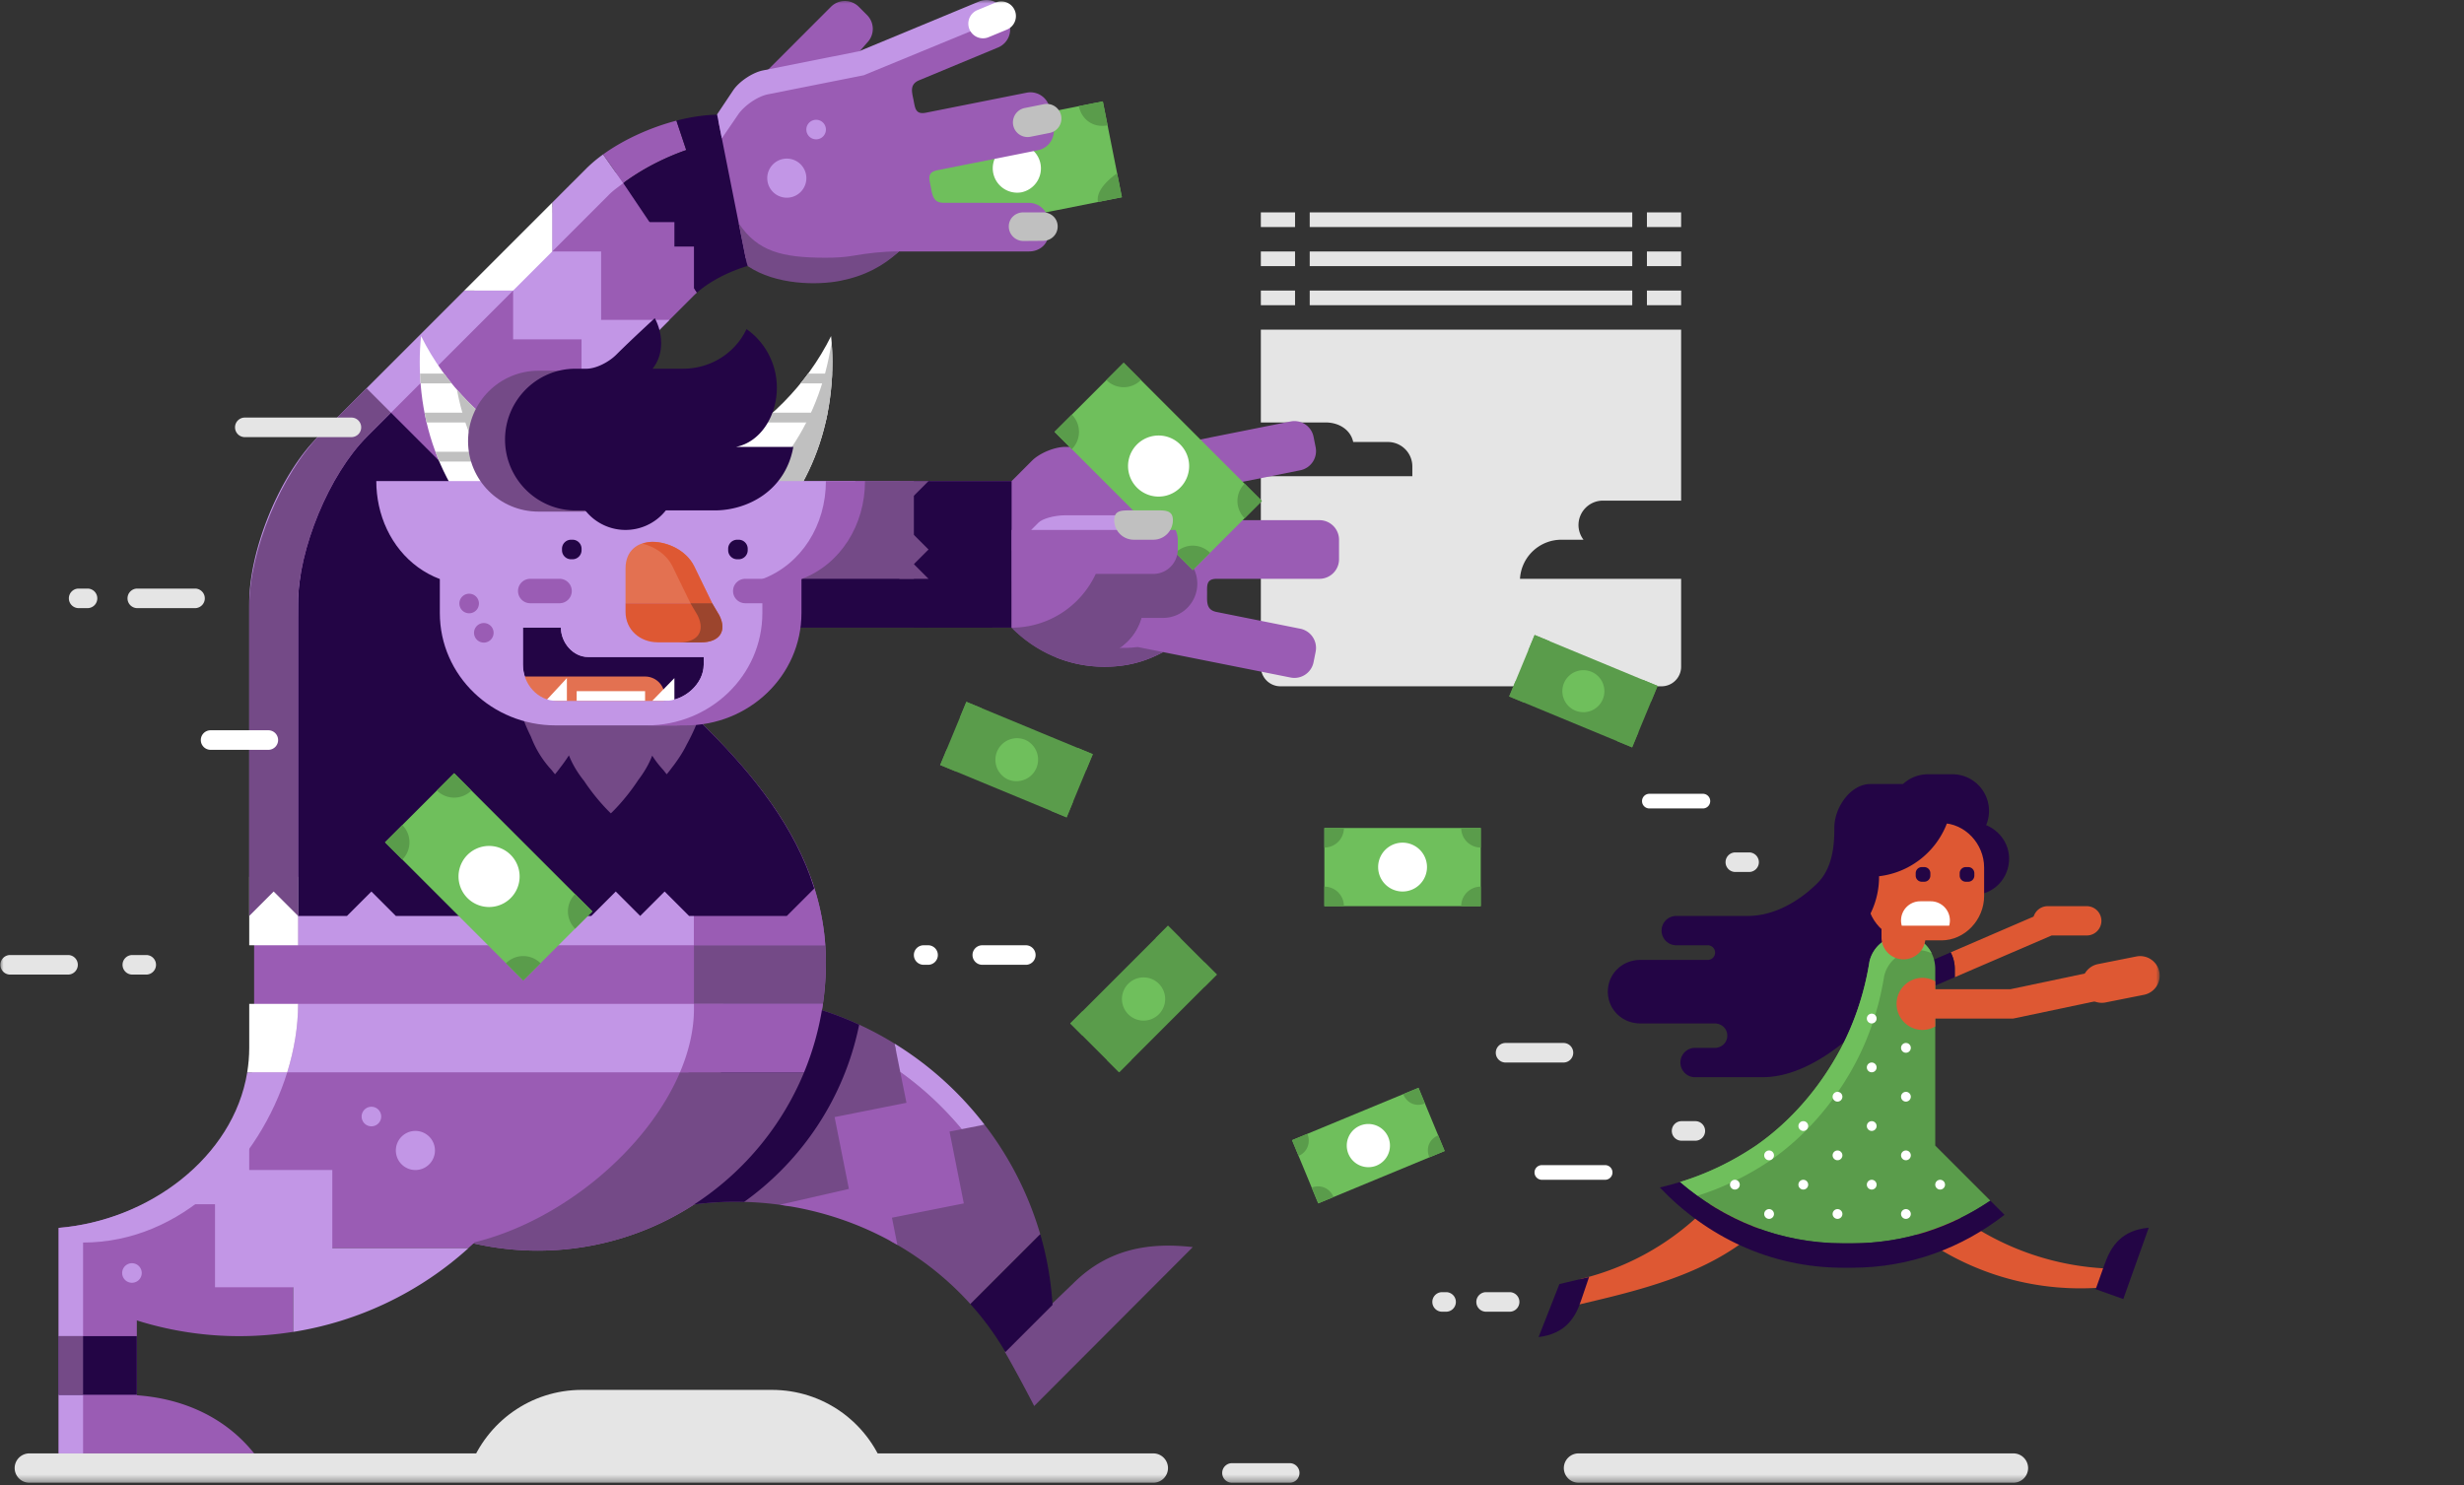 <svg xmlns="http://www.w3.org/2000/svg" xmlns:xlink="http://www.w3.org/1999/xlink" width="340" height="205"><rect width="100%" height="100%" fill="#333333" stroke="none"/><defs><path id="a" d="M0 204.637h298.008V0H0z"/></defs><g fill="none" fill-rule="evenodd"><path fill="#9A5CB4" d="M97.797 100.806L66.76 69.769 95.709 40.82c.146-.146.303-.29.464-.433L85.925 24.765c-1.16-1.768-3.682-2.141-5.192-.663l-.023.023-4.51 4.51v7.417l-4.045 4.046h-7.418L44.603 60.231c-5.246 5.246-9.537 15.607-9.537 23.025v61.37c0 13.482-13.484 23.74-26.974 24.84v31.125h26.974c-4.29-5.39-10.86-8.088-18.208-8.092V181.55a46.994 46.994 0 0016.185 2.857c2.525 0 5-.208 7.417-.59V172.27h24.147c.246-.221.496-.435.736-.66a39.87 39.87 0 008.835.997c21.974 0 39.786-17.813 39.786-39.786 0-13.128-7.545-23.394-16.167-32.014"/><path fill="#C296E6" d="M39.635 147.992h60.168v-9.44H41.135c0 3.104-.528 6.307-1.5 9.44M8.092 169.467v31.124h3.372V171.49c13.611 0 24.361-11.212 28.171-23.498h-5.521c-1.915 11.794-13.68 20.468-26.022 21.475"/><path fill="#FFF" d="M34.391 138.552v6.074c0 1.147-.1 2.27-.277 3.366h5.521c.972-3.133 1.5-6.336 1.5-9.44H34.39z"/><mask id="b" fill="#fff"><use xlink:href="#a"/></mask><path fill="#E5E5E5" d="M173.98 36.726h4.72v-2.023h-4.72zm6.744-5.395h44.506v-2.023h-44.506zm46.529 0h4.72v-2.023h-4.72zm-46.529 5.395h44.506v-2.023h-44.506zm-6.744 5.394h4.72v-2.022h-4.72zm35.758 37.764a5.727 5.727 0 015.715-5.395h3.049a3.342 3.342 0 01-.69-2.023 3.371 3.371 0 013.372-3.372h10.79V45.492h-57.993v12.813h8.94c1.89 0 3.462 1.055 3.802 2.697h4.79a3.372 3.372 0 013.372 3.372v1.349h-20.904v26.3a2.705 2.705 0 002.697 2.696h52.599a2.705 2.705 0 002.697-2.697V79.884h-22.236zM173.98 31.331h4.72v-2.023h-4.72zm53.273 5.395h4.72v-2.023h-4.72zm-46.529 5.394h44.506v-2.022h-44.506zm46.529 0h4.72v-2.022h-4.72z" mask="url(#b)"/><path fill="#744A87" d="M148.056 177.162l-3.073 2.947v-.01l-6.374 6.5c.001.003.065.005.066.008.965 1.662 2.873 5.183 4.029 7.445l21.884-21.932c-5.903-.671-11.638.149-16.532 5.042m-24.511-32.555l-.108-.576a45.771 45.771 0 00-10.625-4.805H98.356l-11.076 29.01a43.687 43.687 0 0114.209-2.373c2.067 0 4.107.142 6.108.414.445.06.885.139 1.325.212l1.954-.447c.565.11 1.13.224 1.688.356l.037.008c1.404.334 2.782.732 4.131 1.194l.022.007a43.131 43.131 0 015.937 2.564l.228 1.145c.302.166.61.325.907.499a41.728 41.728 0 0110.08 8.17l9.637-9.637a45.912 45.912 0 00-7.69-15.13 2.078 2.078 0 01-1.827-.496l-9.837-8.96a2.075 2.075 0 01-.644-1.155" mask="url(#b)"/><path fill="#230545" d="M118.556 141.419a45.272 45.272 0 00-5.745-2.193h-11.66v.674c0 7.476-4.601 15.417-11.319 21.651l-2.552 6.686a43.683 43.683 0 0114.208-2.374c.397 0 .793.01 1.188.02 8.043-5.75 13.85-14.421 15.88-24.464" mask="url(#b)"/><path fill="#C296E6" d="M92.385 44.144h-9.44v-9.441H76.2v-5.395l-10.79 10.79h5.395v6.743h9.44v9.44z" mask="url(#b)"/><path fill="#9A5CB4" d="M91.71 66.397l.001 20.23h56.644v-20.23z" mask="url(#b)"/><path fill="#744A87" d="M91.71 81.907l.001 4.72h56.644v-4.72z" mask="url(#b)"/><path fill="#744A87" d="M104.523 86.627h23.84v-20.23h-23.84z" mask="url(#b)"/><path fill="#230545" d="M104.523 86.627h23.602v-6.743h-23.602z" mask="url(#b)"/><path fill="#744A87" d="M95.757 118.996h15.273c-2.978-6.886-7.897-12.855-13.233-18.19L79.235 82.243l-4.383 4.383L84.985 96.76c5.336 5.337 10.772 14.145 10.772 22.237" mask="url(#b)"/><path fill="#C296E6" d="M41.135 130.46h54.622v-9.441H41.135zm2.697-70.132c-5.245 5.245-9.44 15.51-9.44 22.928v37.763h6.743V86.627c0-7.417.92-17.778 6.165-23.024l23.506-23.505h-6.743l-20.23 20.23zM83.221 21.31a19.007 19.007 0 00-2.3 1.929l-4.72 4.72v6.744l7.88-7.88c.532-.533 1.273-1.05 1.923-1.552l-2.783-3.961z" mask="url(#b)"/><path fill="#FFF" d="M34.391 130.46h6.744v-9.441H34.39z" mask="url(#b)"/><path fill="#744A87" d="M111.71 120.671a38.351 38.351 0 00-.676-1.675H95.757v2.023h16.076c-.042-.115-.08-.233-.123-.348M65.411 171.47v.153a39.88 39.88 0 008.767.983c16.599 0 30.813-10.169 36.778-24.613H93.829c-4.517 10.644-16.336 20.536-28.418 23.478m30.346-32.919h17.782c.024-.173.05-.344.073-.517.027-.206.056-.411.08-.619a42.405 42.405 0 00.177-1.98c.017-.263.036-.524.049-.788a41.03 41.03 0 00.046-1.828c0-.558-.018-1.11-.045-1.657-.007-.129-.013-.258-.021-.386-.007-.107-.02-.21-.027-.317H95.757v8.092z" mask="url(#b)"/><path fill="#9A5CB4" d="M113.757 129.094a33.391 33.391 0 00-.213-1.555c-.017-.105-.033-.211-.052-.317a34.58 34.58 0 00-.304-1.59l-.01-.047a35.328 35.328 0 00-.38-1.544l-.06-.22a34.417 34.417 0 00-.473-1.58l-.001-.005c-.135-.41-.282-.814-.431-1.217H95.757v9.44h18.114a30.34 30.34 0 00-.106-1.3l-.008-.065m-18 10.132c0 2.894-.694 5.859-1.928 8.766h17.127a39.51 39.51 0 002.487-8.766c.037-.223.065-.45.096-.674H95.757v.674zm52.261-67.434c-3.465 0-6.528-1.693-8.43-4.29v8.464c.438-.08.888-.128 1.35-.128h9.44a7.418 7.418 0 010 14.835h-4.795a17.74 17.74 0 006.818 1.35c3.073 0 5.59-.68 8.092-2.024l17.587 3.509a2.695 2.695 0 003.173-2.108l.29-1.454a2.704 2.704 0 00-2.116-3.173l-11.568-2.314c-1.455-.29-1.297-1.44-1.297-2.552 0-1.113-.134-2.023 1.35-2.023h14.16a2.705 2.705 0 002.698-2.697v-2.698a2.705 2.705 0 00-2.698-2.697h-34.054z" mask="url(#b)"/><path fill="#9A5CB4" d="M148.018 71.792h19.893c-1.483 0-1.349-.91-1.349-2.023s-.158-2.262 1.297-2.552l11.568-2.314a2.704 2.704 0 002.116-3.174l-.29-1.454a2.695 2.695 0 00-3.173-2.107l-17.587 3.509h-13.486c-1.484 0-3.556.857-4.606 1.907l-2.812 2.813v1.105c1.901 2.597 4.964 4.29 8.43 4.29" mask="url(#b)"/><path fill="#744A87" d="M157.796 83.256a7.418 7.418 0 00-7.418-7.418h-9.44c-.462 0-.912.048-1.35.128v10.661a18.3 18.3 0 005.995 4.046h4.795a7.418 7.418 0 007.418-7.417" mask="url(#b)"/><path fill="#744A87" d="M165.214 80.558a4.72 4.72 0 01-4.72 4.72h-10.116a4.72 4.72 0 110-9.44h10.115a4.72 4.72 0 014.72 4.72" mask="url(#b)"/><path fill="#FFF" d="M64.063 40.098h6.743l5.395-5.395V27.96z" mask="url(#b)"/><path fill="#744A87" d="M156.993 89.301c-2.152.264-4.268.112-6.6-.548-4.828-1.362-8.53-4.519-10.804-8.572v6.446c3.3 3.331 7.753 5.395 12.812 5.395 3.073 0 5.59-.68 8.092-2.023h.003l-3.503-.698z" mask="url(#b)"/><path fill="#6FBF5C" d="M145.514 59.606l19.073 19.073 9.537-9.536-19.073-19.074z" mask="url(#b)"/><path fill="#FFF" d="M162.799 67.354a4.215 4.215 0 10-5.96-5.96 4.215 4.215 0 005.96 5.96" mask="url(#b)"/><path fill="#5A9C4B" d="M157.435 52.453l-2.384-2.384-2.384 2.384a3.372 3.372 0 004.768 0m14.305 19.073l2.384-2.383-2.385-2.385a3.372 3.372 0 000 4.768m-23.841-14.304l-2.384 2.384 2.384 2.383a3.372 3.372 0 000-4.767m19.073 19.073a3.371 3.371 0 00-4.768 0l2.384 2.384 2.384-2.384z" mask="url(#b)"/><path fill="#FFF" d="M226.579 110.566c0 .559.453 1.012 1.011 1.012h7.418a1.012 1.012 0 000-2.023h-7.418c-.558 0-1.011.453-1.011 1.011m-14.836 51.25c0 .559.454 1.012 1.012 1.012h8.766a1.012 1.012 0 000-2.023h-8.766c-.558 0-1.012.453-1.012 1.011" mask="url(#b)"/><path fill="#230545" d="M129.474 66.397h-3.372v20.23h13.487v-20.23zM95.757 98.765L66.76 69.77 53.947 56.956l-3.276 3.276c-5.245 5.245-9.536 15.606-9.536 23.024v43.158h6.743l3.372-3.373 3.372 3.373h26.973l3.372-3.373 3.372 3.373 3.372-3.373 3.371 3.373h13.487l3.792-3.792c-2.652-8.444-8.314-15.567-14.564-21.817l-2.04-2.04z" mask="url(#b)"/><path fill="#744A87" d="M50.671 60.232l3.276-3.275-3.371-3.372-6.309 6.307c-5.432 5.432-9.875 16.161-9.875 23.843v42.679l3.371-3.373 3.372 3.373v-43.16c0-7.417 4.291-17.778 9.536-23.022" mask="url(#b)"/><path fill="#FFF" d="M97.645 67.362c1.44 1.443 4.268 3.747 6.738 3.747 3.86 0 4.953-1.724 6.767-5.245 2.448-4.75 3.713-10.172 3.713-15.934 0-1.198-.064-2.381-.184-3.546-3.37 6.797-8.902 12.242-15.537 15.87-2.803 1.534-2.616 3.988-1.497 5.108" mask="url(#b)"/><path fill="silver" d="M114.727 47.322c-.858 5.697-2.916 10.871-6.044 15.204-2.319 3.21-3.657 4.752-7.474 4.177-1.446-.218-2.894-1.254-4.087-2.403-.5 1.176-.166 2.372.523 3.063 1.441 1.441 4.268 3.746 6.738 3.746 3.86 0 4.953-1.723 6.768-5.245 2.448-4.75 3.712-10.172 3.712-15.934 0-.92-.049-1.829-.12-2.73l-.016.122" mask="url(#b)"/><path fill="#744A87" d="M73.266 101.678a14.025 14.025 0 002.855 4.601c.204.265.35.442.418.524l-.007.012.01-.01.044.053s.304-.352.772-.987c.109-.138.225-.288.346-.456a23.3 23.3 0 00.8-1.166c.525 1.34 1.297 2.537 2.104 3.547 1.83 2.75 3.685 4.457 3.685 4.457s1.922-1.771 3.784-4.608c.74-.972 1.434-2.095 1.917-3.356a13.86 13.86 0 001.534 1.981c.207.27.355.45.424.533a.124.124 0 01-.006.012l.01-.01.044.053s.304-.352.771-.987c.11-.138.225-.288.347-.456.515-.71 1.12-1.592 1.643-2.668 1.486-2.701 3.019-6.506 3.019-10.725H70.806c0 3.689 1.172 7.06 2.46 9.656" mask="url(#b)"/><path fill="#FFF" d="M75.136 67.362c-1.44 1.443-4.267 3.747-6.738 3.747-3.859 0-4.953-1.724-6.767-5.245-2.447-4.75-3.712-10.172-3.712-15.934 0-1.198.064-2.381.184-3.546 3.37 6.797 8.902 12.242 15.536 15.87 2.804 1.534 2.616 3.988 1.497 5.108" mask="url(#b)"/><path fill="silver" d="M73.639 62.254c-4.013-2.195-7.619-5.058-10.59-8.48.602 3.22 1.626 6.276 3.077 9.093 1.815 3.52 2.909 5.245 6.768 5.245.603 0 1.227-.14 1.847-.367.14-.132.274-.26.396-.383 1.118-1.12 1.306-3.574-1.498-5.108m31.403-3.949h8.875c.104-.444.187-.898.274-1.349h-7.58c-.513.463-1.033.915-1.569 1.349" mask="url(#b)"/><path fill="silver" d="M66.171 56.956H58.59c.087.451.17.905.274 1.349h8.875a37.781 37.781 0 01-1.568-1.349m48.563-4.046c.035-.448.065-.896.084-1.348h-3.311a35.98 35.98 0 01-1.048 1.348h4.275zm-53.459-1.348h-3.311c.018.452.049.9.083 1.348h4.275c-.359-.44-.709-.89-1.047-1.348m12.524 10.789H60.087c.169.455.352.904.54 1.349h14.694c-.335-.482-.831-.944-1.522-1.349" mask="url(#b)"/><path fill="#C296E6" d="M51.924 66.397c0 1.154.124 2.284.358 3.372 1 4.633 4.04 8.497 8.409 10.147v4.68c0 8.69 7.27 15.518 15.96 15.518h16.633c8.69 0 15.96-6.828 15.96-15.518v-4.68c5.394-2.038 8.766-7.45 8.766-13.519H51.924z" mask="url(#b)"/><path fill="#744A87" d="M89.866 63.317H76.412c5.512 0 9.721-4.353 9.721-9.722 0-.84-.107-1.653-.308-2.43H74.306c-5.369 0-9.721 4.353-9.721 9.722 0 5.368 4.352 9.722 9.721 9.722h6.157c4.528 0 8.322-3.102 9.403-7.292" mask="url(#b)"/><path fill="#230545" d="M97.105 90.673h-15.96c-2.068 0-3.745-1.977-3.745-4.046h-5.245v5.096c0 2.69 2.03 5.02 4.72 5.02h14.836c2.69 0 5.394-2.33 5.394-5.02v-1.05z" mask="url(#b)"/><path fill="#E37151" d="M89.013 93.37H71.48l2.023 4.721h15.51c1.49 0 2.698-.533 2.698-2.023a2.697 2.697 0 00-2.698-2.697" mask="url(#b)"/><path fill="#FFF" d="M89.987 96.742h3.072v-3.155zm-14.686 0h2.922v-3.155zm4.271 0h9.441v-1.348h-9.44z" mask="url(#b)"/><path fill="#230545" d="M103.174 75.938a1.25 1.25 0 01-1.249 1.249h-.2a1.25 1.25 0 01-1.248-1.25v-.2c0-.689.559-1.248 1.249-1.248h.2c.69 0 1.248.56 1.248 1.249v.2zm-22.927 0a1.25 1.25 0 01-1.25 1.249h-.199a1.25 1.25 0 01-1.249-1.25v-.2c0-.689.56-1.248 1.25-1.248h.199c.69 0 1.249.56 1.249 1.249v.2zm21.323-14.261c3.368-.675 5.627-4.245 5.627-8.173 0-3.312-1.659-6.325-4.188-8.08-1.56 3.282-4.897 5.463-8.774 5.463h-4.19c1.64-2.023 1.42-4.92.307-6.973 0 0-3.282 3.007-5.32 5.044-.997.997-2.762 1.93-4.11 1.93H79.41c-5.37 0-9.721 4.407-9.721 9.777 0 5.369 4.352 9.778 9.72 9.778H98.61c4.528 0 9.78-2.697 10.86-8.766h-7.9z" mask="url(#b)"/><path fill="#C296E6" d="M97.105 91.723c0 2.69-2.705 5.02-5.394 5.02H76.875c-2.69 0-4.72-2.33-4.72-5.02v-5.096H77.4c0 2.07 1.677 4.046 3.746 4.046h15.96v1.05zm-27.648-6.445l2.698 13.487h26.973V85.278h-29.67z" mask="url(#b)"/><path fill="#9A5CB4" d="M113.964 66.397c0 6.07-3.372 11.481-8.767 13.519v4.68c0 8.69-7.269 15.518-15.96 15.518h5.395c8.69 0 15.96-6.828 15.96-15.518v-4.68c5.395-2.038 8.767-7.45 8.767-13.519h-5.395z" mask="url(#b)"/><path fill="#E37151" d="M95.776 78.13c-1.105-2.21-3.67-3.347-5.73-3.347-2.06 0-3.73 1.197-3.73 3.67v4.803h11.953l-2.493-5.125z" mask="url(#b)"/><path fill="#DE5833" d="M98.269 83.256H86.316v1.19c0 2.473 1.99 4.204 4.463 4.204h5.994c2.472 0 3.591-1.509 2.486-3.72l-.99-1.674z" mask="url(#b)"/><path fill="#DE5833" d="M92.779 78.13l2.493 5.126h2.997l-2.493-5.125c-1.105-2.21-3.707-3.348-5.767-3.348-.476 0-.929.113-1.35.249 1.642.407 3.297 1.452 4.12 3.099" mask="url(#b)"/><path fill="#9C452D" d="M99.259 84.93l-.99-1.674h-2.997l.99 1.674c1.105 2.21-.014 3.72-2.486 3.72h2.997c2.472 0 3.592-1.51 2.486-3.72" mask="url(#b)"/><path fill="#9A5CB4" d="M139.589 86.627c5.146 0 9.57-3.04 11.61-7.417h7.946a3.37 3.37 0 003.087-2.023c.18-.414.284-.869.284-1.35V74.49a3.26 3.26 0 00-.301-1.349h-22.626v13.487z" mask="url(#b)"/><path fill="#C296E6" d="M160.493 71.117h-13.486c-1.484 0-3.153.456-3.71 1.012l-1.01 1.011h18.206v-2.023z" mask="url(#b)"/><path fill="silver" d="M161.842 71.792c0-1.49-1.208-1.349-2.697-1.349h-2.698c-1.49 0-2.697-.14-2.697 1.349a2.697 2.697 0 002.697 2.697h2.698a2.697 2.697 0 002.697-2.697" mask="url(#b)"/><path fill="#6FBF5C" d="M182.747 125.065h21.579v-10.79h-21.58z" mask="url(#b)"/><path fill="#FFF" d="M196.907 119.67a3.371 3.371 0 10-6.742 0 3.371 3.371 0 006.742 0" mask="url(#b)"/><path fill="#5A9C4B" d="M185.443 114.275h-2.696v2.698a2.697 2.697 0 002.696-2.698m18.882 2.698v-2.698h-2.697a2.697 2.697 0 002.697 2.698m-21.578 5.394v2.698h2.696a2.697 2.697 0 00-2.696-2.698m21.579 0h-.001a2.697 2.697 0 00-2.697 2.698h2.698v-2.698zm-49.902 25.625l13.487-13.486-6.743-6.744-13.487 13.487z" mask="url(#b)"/><path fill="#6FBF5C" d="M159.903 135.77a2.98 2.98 0 10-4.215 4.216 2.98 2.98 0 004.215-4.216" mask="url(#b)"/><path fill="#5A9C4B" d="M149.366 139.564l-1.685 1.685 1.686 1.686c.931-.93.931-2.44 0-3.371m13.486-10.115l-1.685-1.687-1.687 1.687c.932.93 2.441.93 3.372 0m-10.115 16.858l1.686 1.685 1.686-1.685a2.384 2.384 0 00-3.372 0m13.487-13.487c-.93.931-.93 2.44 0 3.371l1.686-1.685-1.686-1.686zm42.022-36.698l16.966 7.027 3.514-8.483-16.967-7.027z" mask="url(#b)"/><path fill="#6FBF5C" d="M221.165 96.503a2.904 2.904 0 00-1.57-3.788 2.9 2.9 0 101.57 3.788" mask="url(#b)"/><path fill="#5A9C4B" d="M213.816 88.49l-2.056-.851-.87 2.1c1.212.501 2.425-.038 2.926-1.249m14.074 8.314l-.033-.04.87-2.099-2.058-.851c-.502 1.211.038 2.501 1.222 2.99m-18.776-2.781l-.868 2.099 2.056.852c.503-1.212.025-2.45-1.188-2.951m16.967 7.028l.051-.004c-1.182-.49-2.475.039-2.976 1.25l2.056.851.869-2.097zm-96.347 4.533l17.444 7.225 3.613-8.723-17.445-7.225z" mask="url(#b)"/><path fill="#6FBF5C" d="M143.017 105.975a2.984 2.984 0 00-1.613-3.894 2.983 2.983 0 00-2.282 5.51 2.983 2.983 0 003.895-1.616" mask="url(#b)"/><path fill="#5A9C4B" d="M135.46 97.737l-2.113-.875-.894 2.158c1.246.516 2.493-.038 3.008-1.283m14.472 8.548l-.036-.04.895-2.159-2.115-.876c-.516 1.247.039 2.573 1.256 3.075m-19.305-2.86l-.893 2.159 2.114.876c.516-1.246.025-2.518-1.22-3.035m17.443 7.227l.054-.005c-1.216-.503-2.545.04-3.06 1.286l2.114.876.892-2.157z" mask="url(#b)"/><path fill="#6FBF5C" d="M199.345 158.857l-17.445 7.225-3.613-8.723 17.446-7.225z" mask="url(#b)"/><path fill="#FFF" d="M186.063 159.248a2.983 2.983 0 011.613-3.894 2.983 2.983 0 013.894 1.614 2.983 2.983 0 01-1.613 3.895 2.983 2.983 0 01-3.894-1.615" mask="url(#b)"/><path fill="#5A9C4B" d="M193.62 151.01l2.113-.875.893 2.158c-1.245.516-2.492-.038-3.007-1.283m-14.473 8.548l.036-.04-.895-2.159 2.116-.876c.516 1.247-.04 2.573-1.257 3.075m19.306-2.86l.893 2.159-2.115.876c-.516-1.246-.025-2.518 1.222-3.035m-17.445 7.227l-.053-.005c1.216-.503 2.545.04 3.06 1.286l-2.114.876-.893-2.157z" mask="url(#b)"/><path fill="#230545" d="M127.45 86.627h9.441V70.443h-9.44z" mask="url(#b)"/><path fill="#9A5CB4" d="M96.623 16.006a22.149 22.149 0 00-.046.003h.032l.014-.003zm-9.152 8.239c.025-.015.049-.033.074-.048 2.134-1.389 4.623-2.604 7.148-3.487l-1.356-4.059c-3.591.936-7.272 2.602-10.115 4.658l2.783 3.962a19.5 19.5 0 01.878-.636c.191-.131.39-.26.588-.39" mask="url(#b)"/><path fill="#230545" d="M97.803 15.88l-.026.003-.062.006c.036-.002.072-.006.107-.009h-.019" mask="url(#b)"/><path fill="#230545" d="M99.128 15.821c-.065 0-.135.009-.2.01l-.001-.002c-.36.005-.73.022-1.105.051l-.107.01c-.358.03-.722.066-1.092.116l-.014.002c-.01.002-.022 0-.032.002a26.94 26.94 0 00-3.24.64l1.356 4.06c-2.525.884-5.014 2.098-7.148 3.487l-.074.048c-.2.128-.395.259-.588.39-.3.21-.596.42-.879.636l10.17 15.116c2.733-2.422 7.545-4.335 11.046-4.335l-8.092-20.23z" mask="url(#b)"/><path fill="#230545" d="M87.471 24.245c-.197.13-.397.259-.588.39.194-.131.389-.263.588-.39" mask="url(#b)"/><path fill="#FFF" d="M134.194 131.808a1.35 1.35 0 001.349 1.349h6.069a1.35 1.35 0 000-2.697h-6.07a1.35 1.35 0 00-1.348 1.348m-8.092 0a1.35 1.35 0 001.349 1.349h.674a1.35 1.35 0 000-2.697h-.674a1.35 1.35 0 00-1.349 1.348" mask="url(#b)"/><path fill="#6FBF5C" d="M53.13 116.25l19.072 19.073 9.537-9.535-19.073-19.074z" mask="url(#b)"/><path fill="#FFF" d="M70.414 123.999a4.215 4.215 0 10-5.96-5.96 4.215 4.215 0 005.96 5.96" mask="url(#b)"/><path fill="#5A9C4B" d="M65.05 109.098l-2.384-2.384-2.384 2.384a3.372 3.372 0 004.768 0m14.305 19.073l2.384-2.384-2.384-2.384a3.371 3.371 0 000 4.768m-23.842-14.305l-2.384 2.384 2.384 2.384a3.371 3.371 0 000-4.768m19.074 19.074a3.371 3.371 0 00-4.769 0l2.384 2.383 2.385-2.383z" mask="url(#b)"/><path fill="#C296E6" d="M64.637 172.269H45.855v-10.79H34.39v-5.394c-2.396 4.067-5.895 7.54-9.83 10.115h5.11v11.464h10.79v6.158a47.03 47.03 0 0024.176-11.553" mask="url(#b)"/><path fill="#9A5CB4" d="M14.161 195.87h4.72v-16.183h-4.72z" mask="url(#b)"/><path fill="#230545" d="M8.092 192.499h10.79v-8.092H8.092z" mask="url(#b)"/><path fill="#744A87" d="M8.092 192.499h3.372v-8.092H8.092zm135.12-10.377l2.023-2.023-2.023 2.023z" mask="url(#b)"/><path fill="#230545" d="M143.543 170.348l-2.023 2.023-7.615 7.615a39.772 39.772 0 014.83 6.614l4.477-4.477 2.023-2.023a44.436 44.436 0 00-1.692-9.752" mask="url(#b)"/><path fill="#E5E5E5" d="M122.013 202.614c-2.369-6.367-8.417-10.79-15.51-10.79H80.306c-7.092 0-13.14 4.423-15.51 10.79h57.218z" mask="url(#b)"/><path fill="#C296E6" d="M54.622 158.782a2.697 2.697 0 105.395 0 2.697 2.697 0 00-5.395 0m-4.721-4.72a1.35 1.35 0 102.699-.001 1.35 1.35 0 00-2.699 0" mask="url(#b)"/><path fill="#9A5CB4" d="M114.667.93l-12.83 12.848c-2.26 2.265-1.013 6.137 2.145 6.657l2.847.468c5.54.912 10.206-4.413 8.343-9.708l-.04-.11 4.508-5.181a2.706 2.706 0 00.001-3.827L118.494.931a2.706 2.706 0 00-3.827 0" mask="url(#b)"/><path fill="#6FBF5C" d="M128.35 32.484l26.455-5.264-2.631-13.227-26.457 5.262z" mask="url(#b)"/><path fill="#FFF" d="M143.57 22.584a3.372 3.372 0 00-3.963-2.652 3.373 3.373 0 001.313 6.614 3.372 3.372 0 002.65-3.962" mask="url(#b)"/><path fill="#5A9C4B" d="M129.026 18.598l-3.308.658.658 3.306c1.984-.394 3.043-1.98 2.65-3.964m23.805-1.298l-.658-3.307-3.307.657c.364 1.827 1.98 3.046 3.965 2.65m-25.14 11.875l.659 3.309 3.305-.657c-.394-1.986-1.98-3.046-3.964-2.652m26.456-5.262s-3.045 1.982-2.65 3.966l3.308-.659-.658-3.307z" mask="url(#b)"/><path fill="#9A5CB4" d="M141.994 28l-11.797-.013c-1.484 0-1.552-1.157-1.77-2.249-.216-1.092-.526-1.958.929-2.247l13.888-2.763a2.705 2.705 0 002.12-3.171l-.526-2.646a2.707 2.707 0 00-3.172-2.12l-13.89 2.763c-1.455.29-1.5-.63-1.716-1.722-.217-1.09-.597-2.186.773-2.755l10.895-4.527a2.703 2.703 0 001.456-3.524l-.653-.442c-.193-.132-.359-.296-.525-.459a2.682 2.682 0 00-2.913-.568L118.528 8.43l-13.227 2.631c-1.455.29-3.32 1.536-4.145 2.77l-2.002 2.998 3.74 18.802c3.885 2.623 8.656 3.779 13.618 2.792 3.013-.6 5.352-1.912 7.545-3.72h17.93c1.484.007 2.699-1.036 2.7-2.519l.001-1.483a2.706 2.706 0 00-2.694-2.7" mask="url(#b)"/><path fill="#C296E6" d="M105.959 13.019l13.227-2.632 19.688-8.11-.258-.621a2.695 2.695 0 00-3.524-1.447l-16.564 6.87L105.3 9.713c-1.455.289-3.32 1.535-4.144 2.77l-2.21 3.306.658 3.308 2.222-3.248c.824-1.233 2.677-2.54 4.133-2.83" mask="url(#b)"/><path fill="silver" d="M146.424 15.97a2.024 2.024 0 00-2.38-1.59l-2.645.527a2.023 2.023 0 10.79 3.969l2.645-.527a2.022 2.022 0 001.59-2.379" mask="url(#b)"/><path fill="#FFF" d="M140.03 1.446A2.023 2.023 0 00137.387.35l-2.491 1.032a2.023 2.023 0 101.547 3.738l2.493-1.031a2.024 2.024 0 001.094-2.643" mask="url(#b)"/><path fill="silver" d="M139.2 31.252c0-1.116.907-1.944 2.024-1.944h2.697c1.117 0 2.023.828 2.023 1.945s-.905 1.985-2.023 1.984l-2.698.02a2.008 2.008 0 01-2.022-2.005" mask="url(#b)"/><path fill="#744A87" d="M123.896 34.703c-2.085 0-4.158.24-6.211.597-1.152.201-2.327.269-3.781.269-6.01 0-9.381-.866-11.97-4.758l1.053 5.29.187.625c3.887 2.623 9.633 2.659 12.813 2.023 3.372-.674 5.877-2.023 8.07-4.046h-.161z" mask="url(#b)"/><path fill="#C296E6" d="M105.872 24.588a2.697 2.697 0 105.395 0 2.697 2.697 0 00-5.395 0m5.394-6.744a1.35 1.35 0 102.699 0 1.35 1.35 0 00-2.699 0" mask="url(#b)"/><path fill="#9A5CB4" d="M65.411 87.302a1.35 1.35 0 102.699-.001 1.35 1.35 0 00-2.699 0m-2.023-4.045a1.35 1.35 0 102.699-.001 1.35 1.35 0 00-2.699 0" mask="url(#b)"/><path fill="#C296E6" d="M16.859 175.64a1.35 1.35 0 102.698 0 1.35 1.35 0 00-2.698 0" mask="url(#b)"/><path fill="#9A5CB4" d="M89.013 34.703h4.046v-4.046h-4.046z" mask="url(#b)"/><path fill="#9A5CB4" d="M90.362 40.098h5.395v-6.07h-5.395z" mask="url(#b)"/><path fill="#230545" d="M93.396 66.06a7.08 7.08 0 00-7.08-7.08 7.08 7.08 0 00-7.08 7.08 7.08 7.08 0 007.08 7.08 7.08 7.08 0 007.08-7.08m180.663 47.826a5.058 5.058 0 00-4.659-7.028h-3.372a5.036 5.036 0 00-3.43 1.348h-4.507c-2.747 0-4.975 3.257-4.975 6.005 0 1.945-.076 5.418-2.315 7.657-2.488 2.487-5.972 4.545-9.587 4.545h-9.915a2.023 2.023 0 000 4.047h4.384a1.012 1.012 0 010 2.023h-9.347c-2.473 0-4.477 1.91-4.477 4.383s2.004 4.383 4.477 4.383h10.267c.961 0 1.741.724 1.741 1.686 0 .961-.78 1.686-1.741 1.686h-2.738c-1.098 0-1.99.923-1.99 2.023 0 1.098.892 2.023 1.99 2.023h9.377c5.071 0 10.24-3.6 14.023-7.382l1.158-1.244c1.473-1.504 2.548-4.416 2.548-6.522v-2.507c2.023-.474 2.697-1.735 2.697-3.233v-4.063c1.535 0 3.539-.76 3.997-2.14.675 1.036 3.17 1.923 4.659 1.923 2.748 0 4.903-2.25 4.903-4.998 0-2.085-1.34-3.872-3.168-4.615" mask="url(#b)"/><path fill="#DE5833" d="M267.882 113.601H263.5c-3.258 0-5.9 2.867-5.9 6.125v3.934c0 3.259 2.642 6.125 5.9 6.125h4.383c3.259 0 5.9-2.866 5.9-6.125v-3.934c0-3.258-2.641-6.125-5.9-6.125" mask="url(#b)"/><path fill="#230545" d="M272.434 120.85a.845.845 0 01-.843.843h-.337a.845.845 0 01-.843-.843v-.337c0-.463.38-.843.843-.843h.337c.464 0 .843.38.843.843v.337zm-6.069 0a.845.845 0 01-.843.843h-.337a.845.845 0 01-.843-.843v-.337c0-.463.38-.843.843-.843h.337c.464 0 .843.38.843.843v.337z" mask="url(#b)"/><path fill="#DE5833" d="M268.986 166.893l1.307-1.445a37.705 37.705 0 01-1.617-1.479l-5.085 5.621c6.942 5.527 15.841 8.651 25.4 8.172.678-.035 1.35-.09 2.017-.158l-.126-2.526c-8.22-.342-15.811-3.339-21.896-8.185m-30.388-3.723l5.77 4.872c-6.15 6.397-14.113 9.062-24.093 11.431-.66.157-3.799.903-4.554 1.081l2.303-4.011c8.622-2.092 15.496-6.898 20.574-13.373m49.346-38.105h-5.395c-.794 0-1.518.471-1.844 1.2l-.109.243-11.428 4.931c.362.681.569 1.47.569 2.313v1.115l13.357-5.756h4.85a2.025 2.025 0 002.023-2.023 2.025 2.025 0 00-2.023-2.023" mask="url(#b)"/><path fill="#230545" d="M269.168 131.44l-5.808 2.506c.638.904.982 2.002.982 3.178v.068l5.395-2.325v-1.115a4.9 4.9 0 00-.57-2.313" mask="url(#b)"/><path fill="#5A9C4B" d="M271.76 162.828l-4.72-4.72v-24.356c0-2.563-1.87-4.641-4.434-4.641h-.124a4.639 4.639 0 00-4.511 3.566c-.033.21-.072.419-.107.628-.7 4.033-2.028 7.945-3.885 11.44-2.807 5.284-6.825 9.99-11.674 13.363-3.247 2.184-6.698 3.872-10.52 5.04l.017-.006a36.009 36.009 0 006.138 4.257 33.826 33.826 0 0016.373 4.195h1.242c7.151 0 13.626-2.195 19.084-5.887l-2.88-2.879z" mask="url(#b)"/><path fill="#6FBF5C" d="M244.328 160.13c4.849-3.371 8.866-8.078 11.674-13.362 1.857-3.495 3.186-7.407 3.884-11.44.037-.21.075-.417.107-.628a4.64 4.64 0 014.512-3.566h.124c.696 0 1.34.158 1.91.434-.72-1.462-2.161-2.457-3.933-2.457h-.124a4.64 4.64 0 00-4.512 3.566c-.032.21-.07.419-.107.628-.698 4.033-2.028 7.945-3.884 11.44-2.808 5.284-6.825 9.99-11.674 13.363-3.247 2.184-6.698 3.872-10.52 5.04l.018-.006a36.396 36.396 0 002.42 1.893c3.655-1.161 6.976-2.8 10.105-4.904" mask="url(#b)"/><path fill="#230545" d="M274.639 165.707c-5.458 3.693-11.933 5.887-19.084 5.887h-1.242c-8.682 0-16.421-3.227-22.51-8.452l-.018.005c-.423.13-.848.255-1.28.371-.483.133-.973.26-1.471.373 6.425 6.752 15.223 11.075 25.279 11.075h1.242c8.025 0 15.202-2.758 21.04-7.302l-1.956-1.957zm15.783 8.728l-1.246 3.494 3.811 1.359 3.511-9.845c-3.697.33-5.181 2.483-6.076 4.992m-72.206 4.913l1.054-3.102-4.092.972-2.874 7.317c3.686-.45 5.1-2.65 5.912-5.187" mask="url(#b)"/><path fill="#DE5833" d="M265.69 129.448a3.035 3.035 0 01-6.068 0v-3.372a3.035 3.035 0 016.069 0v3.372z" mask="url(#b)"/><path fill="#FFF" d="M268.96 127.762a2.649 2.649 0 00-2.546-3.372h-1.446a2.65 2.65 0 00-2.65 2.65c0 .25.039.492.104.722h6.538zm-30.243 35.74c0 .371.304.675.674.675a.677.677 0 00.675-.675.676.676 0 00-.675-.674.676.676 0 00-.674.674m9.441 0c0 .371.303.675.674.675a.677.677 0 00.675-.675.676.676 0 00-.675-.674.676.676 0 00-.674.674m-4.72 4.046c0 .371.303.675.674.675.37 0 .674-.304.674-.675a.676.676 0 00-.674-.674.676.676 0 00-.674.674m14.161-4.046c0 .371.303.675.674.675.37 0 .674-.304.674-.675a.676.676 0 00-.674-.674.676.676 0 00-.674.674m-4.721 4.046c0 .371.304.675.675.675.37 0 .674-.304.674-.675a.676.676 0 00-.674-.674.676.676 0 00-.675.674m14.162-4.046c0 .371.303.675.674.675.37 0 .674-.304.674-.675a.676.676 0 00-.674-.674.676.676 0 00-.675.674m-4.719 4.046c0 .371.303.675.673.675a.677.677 0 00.675-.675.676.676 0 00-.675-.674.676.676 0 00-.674.674m-14.161-12.138c0 .371.303.675.674.675a.677.677 0 00.675-.675.676.676 0 00-.675-.674.676.676 0 00-.674.674m-4.72 4.046c0 .371.303.675.674.675.37 0 .674-.304.674-.675a.676.676 0 00-.674-.674.676.676 0 00-.674.674m14.161-4.046c0 .371.303.675.674.675.37 0 .674-.304.674-.675a.676.676 0 00-.674-.674.676.676 0 00-.674.674m-4.721 4.046c0 .371.304.675.675.675.37 0 .674-.304.674-.675a.676.676 0 00-.674-.674.676.676 0 00-.675.674m9.442 0c0 .371.303.675.673.675a.677.677 0 00.675-.675.676.676 0 00-.675-.674.676.676 0 00-.674.674m-4.72-12.138c0 .371.303.674.674.674.37 0 .674-.303.674-.674a.676.676 0 00-.674-.674.676.676 0 00-.674.674m-4.721 4.046c0 .371.304.675.675.675.37 0 .674-.304.674-.675a.676.676 0 00-.674-.674.676.676 0 00-.675.674m9.442 0c0 .371.303.675.673.675a.677.677 0 00.675-.675.676.676 0 00-.675-.674.676.676 0 00-.674.674m-4.72-10.789c0 .37.303.674.674.674.37 0 .674-.303.674-.674a.676.676 0 00-.674-.675.676.676 0 00-.674.675m4.721 4.045c0 .372.303.675.673.675a.676.676 0 00.675-.674.676.676 0 00-.675-.675.676.676 0 00-.674.675" mask="url(#b)"/><path fill="#230545" d="M269.4 109.555h-7.755l-6.744 6.743v13.722a11.417 11.417 0 004.384-9.001c0-.03-.005-.057-.005-.086 5.697-.666 10.12-5.502 10.12-11.378" mask="url(#b)"/><path fill="#DE5833" d="M297.956 134.128a2.697 2.697 0 01-2.12 3.171l-5.29 1.053a2.697 2.697 0 11-1.053-5.291l5.29-1.053a2.699 2.699 0 013.173 2.12m-30.916 1.312a3.572 3.572 0 00-1.799-.485 3.597 3.597 0 000 7.193c.657 0 1.27-.178 1.798-.485v-6.222z" mask="url(#b)"/><path fill="#DE5833" d="M291.865 133.606a.345.345 0 00-.281-.068l-14.184 2.99h-12.72a.337.337 0 00-.338.338v3.709h13.432a.339.339 0 00.07-.008l13.878-2.928a.336.336 0 00.268-.33v-3.44a.34.34 0 00-.125-.263" mask="url(#b)"/><path fill="#9A5CB4" d="M78.898 81.57c0 .931-.755 1.686-1.686 1.686h-4.046a1.686 1.686 0 110-3.372h4.046c.931 0 1.686.755 1.686 1.686m29.672 0c0 .931-.756 1.686-1.687 1.686h-4.046a1.686 1.686 0 110-3.372h4.046c.931 0 1.686.755 1.686 1.686" mask="url(#b)"/><path fill="#744A87" d="M128.125 75.838l-2.023-2.023-2.023 2.023 2.023 2.023z" mask="url(#b)"/><path fill="#744A87" d="M126.102 77.86l-2.023 2.024h4.046zm2.023-11.463h-4.046l2.023 2.023z" mask="url(#b)"/><path fill="#9A5CB4" d="M132.53 155.63l-.02-.025a45.837 45.837 0 00-1.359-1.538l-.023-.026a44.986 44.986 0 00-1.433-1.482l-.018-.018a45.675 45.675 0 00-1.509-1.426l-.008-.008a45.934 45.934 0 00-3.937-3.164l-.786-3.912 1.642 8.17-9.915 1.973 1.972 9.914-9.55 2.187a44.853 44.853 0 012.133.342l.066.011c.707.132 1.41.28 2.105.444l.036.009a44.62 44.62 0 014.132 1.193l.022.008a43.472 43.472 0 017.746 3.532l-.747-3.754 9.915-1.972-1.972-9.915 1.679-.332c-.058-.07-.113-.142-.17-.211" mask="url(#b)"/><path fill="#C296E6" d="M128.16 151.107l.008.008c.514.464 1.018.94 1.51 1.426l.017.018c.49.484.967.978 1.433 1.482l.023.026c.465.503.918 1.016 1.36 1.538.006.009.013.016.02.024.057.07.112.143.17.212l3.152-.622a46.49 46.49 0 00-1.3-1.613l-.02-.024a46.515 46.515 0 00-1.359-1.538l-.023-.026a45.667 45.667 0 00-1.433-1.482l-.018-.018a45.672 45.672 0 00-1.509-1.426l-.008-.008a46.178 46.178 0 00-6.745-5.053l.785 3.912a45.934 45.934 0 013.937 3.164" mask="url(#b)"/><path fill="#E5E5E5" d="M215.79 146.644h-8.093a1.35 1.35 0 010-2.698h8.092a1.35 1.35 0 010 2.698M9.44 134.506H1.35a1.35 1.35 0 010-2.698h8.09a1.35 1.35 0 010 2.698" mask="url(#b)"/><path fill="#FFF" d="M37.089 103.486h-8.092a1.35 1.35 0 010-2.697h8.092a1.35 1.35 0 010 2.697" mask="url(#b)"/><path fill="#E5E5E5" d="M26.974 83.93h-8.092a1.35 1.35 0 010-2.697h8.092a1.35 1.35 0 010 2.697m-14.836 0H10.79a1.35 1.35 0 010-2.697h1.35a1.35 1.35 0 010 2.697m36.413-23.602H33.717a1.35 1.35 0 010-2.697h14.836a1.35 1.35 0 010 2.697m129.473 144.309h-8.092a1.35 1.35 0 010-2.697h8.092a1.35 1.35 0 010 2.697m55.971-47.204h-2.023a1.35 1.35 0 010-2.697h2.023a1.35 1.35 0 010 2.697M20.23 134.506h-2.023a1.35 1.35 0 010-2.698h2.023a1.35 1.35 0 010 2.698m221.184-14.162h-2.023a1.35 1.35 0 010-2.697h2.023a1.35 1.35 0 010 2.697m-41.809 60.691h-.674a1.35 1.35 0 010-2.697h.674a1.35 1.35 0 010 2.697m8.767 0H205a1.35 1.35 0 010-2.697h3.372a1.35 1.35 0 010 2.697m-49.227 23.602H4.046a2.029 2.029 0 01-2.023-2.023 2.03 2.03 0 012.023-2.023h155.099c1.112 0 2.023.91 2.023 2.023s-.91 2.023-2.023 2.023m118.684 0h-60.017a2.029 2.029 0 01-2.023-2.023 2.03 2.03 0 012.024-2.023h60.016c1.113 0 2.023.91 2.023 2.023s-.91 2.023-2.023 2.023" mask="url(#b)"/></g></svg>